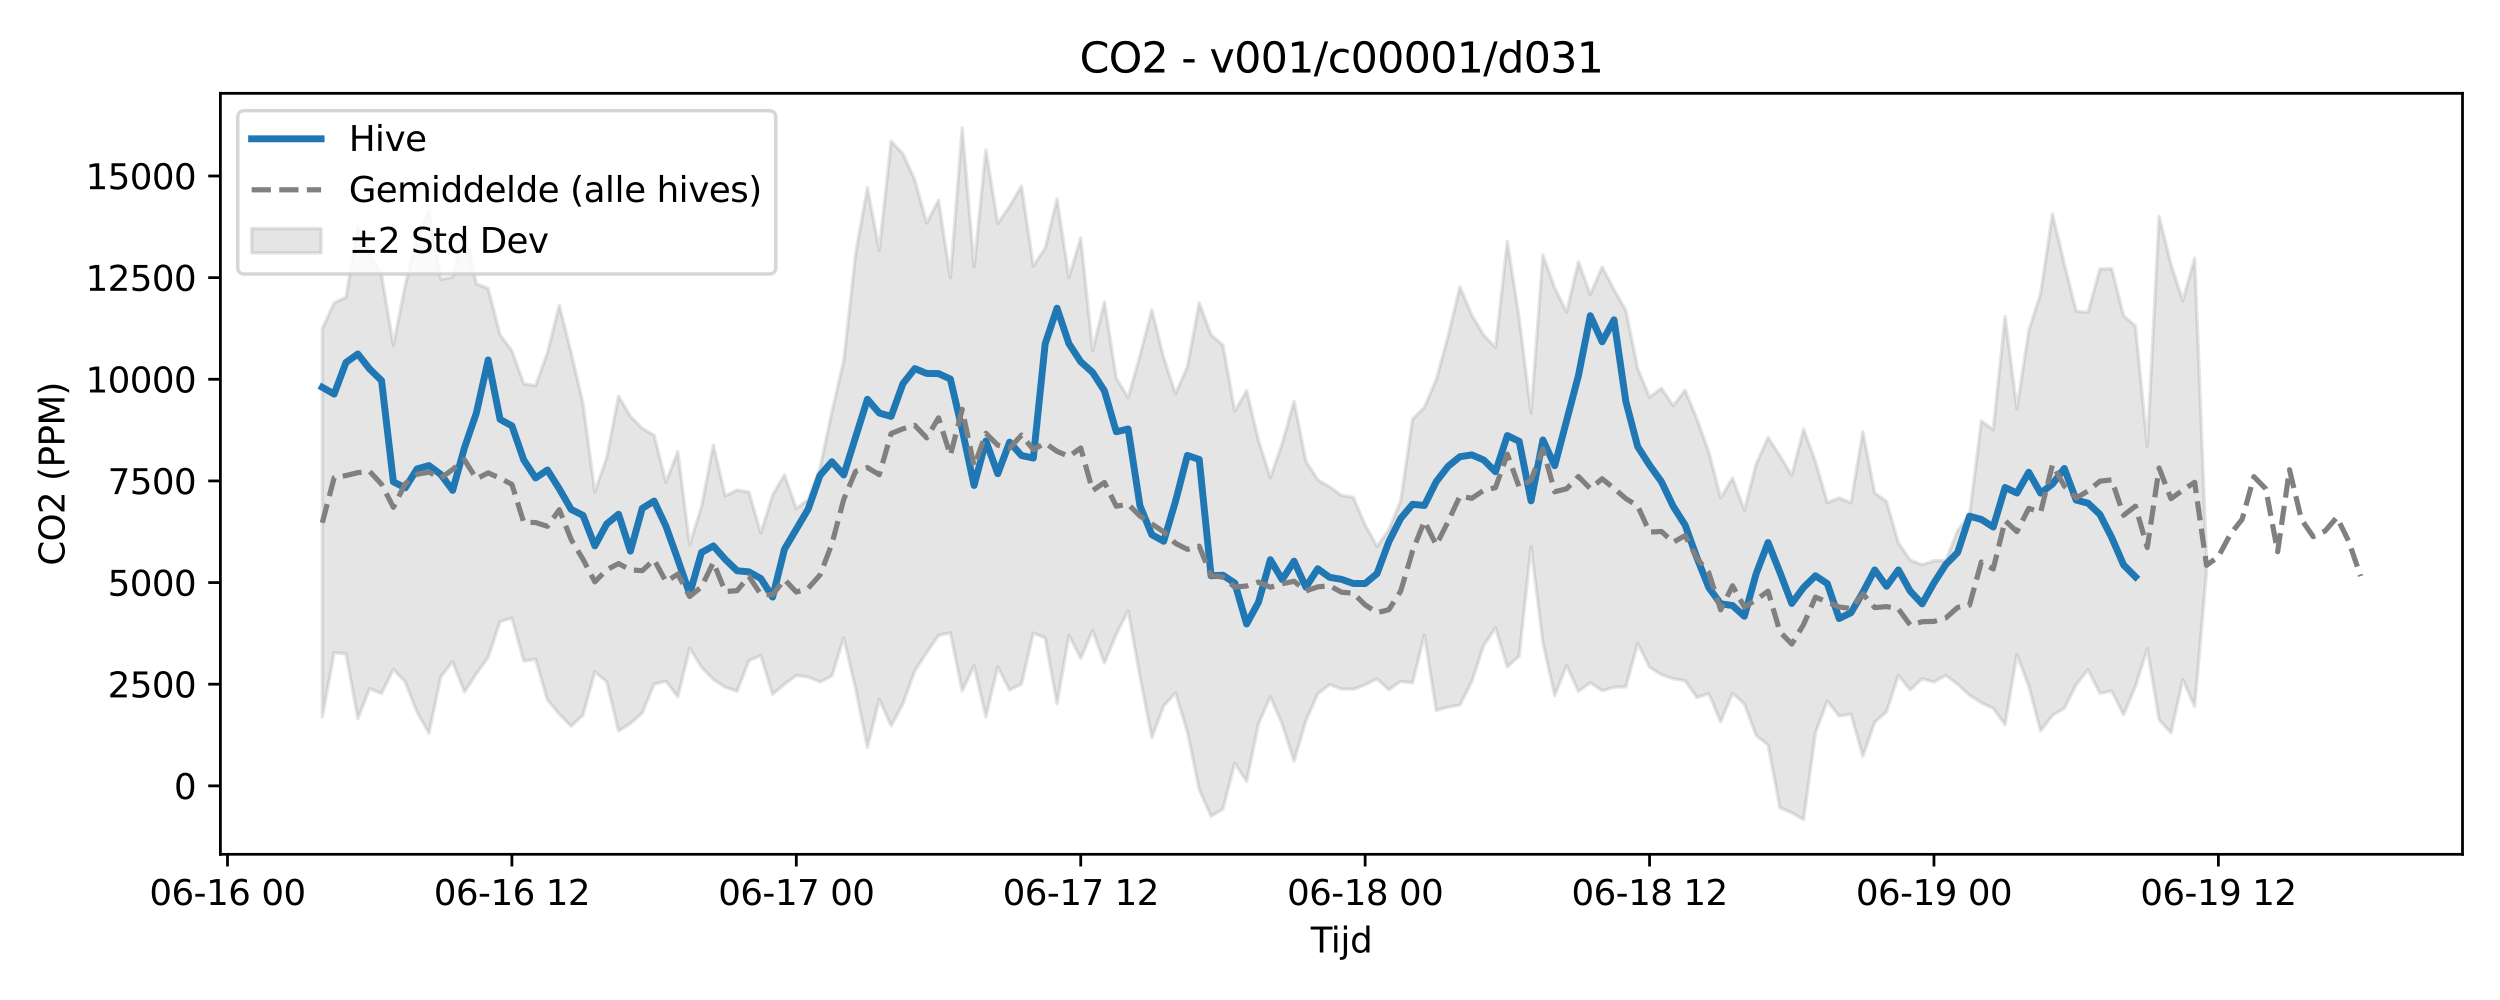 <?xml version="1.0" encoding="utf-8" standalone="no"?>
<!DOCTYPE svg PUBLIC "-//W3C//DTD SVG 1.1//EN"
  "http://www.w3.org/Graphics/SVG/1.1/DTD/svg11.dtd">
<svg xmlns:xlink="http://www.w3.org/1999/xlink" width="720pt" height="288pt" viewBox="0 0 720 288" xmlns="http://www.w3.org/2000/svg" version="1.1">
 <defs>
  <style type="text/css">*{stroke-linejoin: round; stroke-linecap: butt}</style>
 </defs>
 <g id="figure_1">
  <g id="patch_1">
   <path d="M 0 288 
L 720 288 
L 720 0 
L 0 0 
z
" style="fill: #ffffff"/>
  </g>
  <g id="axes_1">
   <g id="patch_2">
    <path d="M 63.47 246.04 
L 709.2 246.04 
L 709.2 26.88 
L 63.47 26.88 
z
" style="fill: #ffffff"/>
   </g>
   <g id="FillBetweenPolyCollection_1">
    <defs>
     <path id="mdfd637af19" d="M 92.821 -193.326 
L 92.821 -81.569 
L 96.234 -99.995 
L 99.647 -99.735 
L 103.06 -81.073 
L 106.473 -89.671 
L 109.886 -88.293 
L 113.299 -95.233 
L 116.712 -91.562 
L 120.125 -82.863 
L 123.538 -76.859 
L 126.951 -93.076 
L 130.364 -97.439 
L 133.777 -88.708 
L 137.19 -93.97 
L 140.603 -98.703 
L 144.016 -108.963 
L 147.429 -110.028 
L 150.842 -97.666 
L 154.254 -98.121 
L 157.667 -86.425 
L 161.08 -82.326 
L 164.493 -78.855 
L 167.906 -82.072 
L 171.319 -94.523 
L 174.732 -91.636 
L 178.145 -77.458 
L 181.558 -79.646 
L 184.971 -82.703 
L 188.384 -90.979 
L 191.797 -91.82 
L 195.21 -87.333 
L 198.623 -101.337 
L 202.036 -95.851 
L 205.449 -92.318 
L 208.862 -90.089 
L 212.275 -88.935 
L 215.688 -97.717 
L 219.1 -99.185 
L 222.513 -88.065 
L 225.926 -90.92 
L 229.339 -93.472 
L 232.752 -93.019 
L 236.165 -91.595 
L 239.578 -93.34 
L 242.991 -104.268 
L 246.404 -89.753 
L 249.817 -72.75 
L 253.23 -86.603 
L 256.643 -78.963 
L 260.056 -85.31 
L 263.469 -94.792 
L 266.882 -100.003 
L 270.295 -105.001 
L 273.708 -105.752 
L 277.121 -89.053 
L 280.534 -96.244 
L 283.947 -81.586 
L 287.359 -95.941 
L 290.772 -89.253 
L 294.185 -90.958 
L 297.598 -105.668 
L 301.011 -104.264 
L 304.424 -85.333 
L 307.837 -105.01 
L 311.25 -98.432 
L 314.663 -106.393 
L 318.076 -97.05 
L 321.489 -105.324 
L 324.902 -112.128 
L 328.315 -93.141 
L 331.728 -75.57 
L 335.141 -84.665 
L 338.554 -88.443 
L 341.967 -77.171 
L 345.38 -60.621 
L 348.793 -52.902 
L 352.206 -54.985 
L 355.618 -68.219 
L 359.031 -62.979 
L 362.444 -79.549 
L 365.857 -87.325 
L 369.27 -79.508 
L 372.683 -68.785 
L 376.096 -80.46 
L 379.509 -88.141 
L 382.922 -90.849 
L 386.335 -89.554 
L 389.748 -89.515 
L 393.161 -90.764 
L 396.574 -92.492 
L 399.987 -89.382 
L 403.4 -91.777 
L 406.813 -91.322 
L 410.226 -105.12 
L 413.639 -83.415 
L 417.052 -84.378 
L 420.464 -84.935 
L 423.877 -91.723 
L 427.29 -102.057 
L 430.703 -107.199 
L 434.116 -95.928 
L 437.529 -99.025 
L 440.942 -130.581 
L 444.355 -102.898 
L 447.768 -87.683 
L 451.181 -96.304 
L 454.594 -88.911 
L 458.007 -91.378 
L 461.42 -89.081 
L 464.833 -90.049 
L 468.246 -90.201 
L 471.659 -102.708 
L 475.072 -95.866 
L 478.485 -93.705 
L 481.898 -92.523 
L 485.311 -91.934 
L 488.723 -87.12 
L 492.136 -88.241 
L 495.549 -80.11 
L 498.962 -88.311 
L 502.375 -85.279 
L 505.788 -76.127 
L 509.201 -73.454 
L 512.614 -55.367 
L 516.027 -53.917 
L 519.44 -51.922 
L 522.853 -76.984 
L 526.266 -86.092 
L 529.679 -81.768 
L 533.092 -82.36 
L 536.505 -70.225 
L 539.918 -79.985 
L 543.331 -83.06 
L 546.744 -93.552 
L 550.157 -89.265 
L 553.57 -92.525 
L 556.982 -91.561 
L 560.395 -93.486 
L 563.808 -90.917 
L 567.221 -87.79 
L 570.634 -85.591 
L 574.047 -84.014 
L 577.46 -79.32 
L 580.873 -99.485 
L 584.286 -90.426 
L 587.699 -77.509 
L 591.112 -81.994 
L 594.525 -84.031 
L 597.938 -90.801 
L 601.351 -95.126 
L 604.764 -88.33 
L 608.177 -88.999 
L 611.59 -82.16 
L 615.003 -90.285 
L 618.416 -101.143 
L 621.828 -80.72 
L 625.241 -76.914 
L 628.654 -92.281 
L 632.067 -84.527 
L 635.48 -123.309 
L 635.48 -127.084 
L 635.48 -127.084 
L 632.067 -213.666 
L 628.654 -201.402 
L 625.241 -211.833 
L 621.828 -225.685 
L 618.416 -159.507 
L 615.003 -194.156 
L 611.59 -197.053 
L 608.177 -210.616 
L 604.764 -210.505 
L 601.351 -198.045 
L 597.938 -198.389 
L 594.525 -212.018 
L 591.112 -226.378 
L 587.699 -203.464 
L 584.286 -192.769 
L 580.873 -170.303 
L 577.46 -196.832 
L 574.047 -164.237 
L 570.634 -166.711 
L 567.221 -139.678 
L 563.808 -135.206 
L 560.395 -126.595 
L 556.982 -126.51 
L 553.57 -125.373 
L 550.157 -126.667 
L 546.744 -131.652 
L 543.331 -143.545 
L 539.918 -146.027 
L 536.505 -163.7 
L 533.092 -143.149 
L 529.679 -144.608 
L 526.266 -143.246 
L 522.853 -155.092 
L 519.44 -164.371 
L 516.027 -151.112 
L 512.614 -156.712 
L 509.201 -162.019 
L 505.788 -154.402 
L 502.375 -141.09 
L 498.962 -150.284 
L 495.549 -144.629 
L 492.136 -157.829 
L 488.723 -167.298 
L 485.311 -175.609 
L 481.898 -171.132 
L 478.485 -176.179 
L 475.072 -173.606 
L 471.659 -181.862 
L 468.246 -198.617 
L 464.833 -204.628 
L 461.42 -211.124 
L 458.007 -203.185 
L 454.594 -212.594 
L 451.181 -198.148 
L 447.768 -205.07 
L 444.355 -214.508 
L 440.942 -168.992 
L 437.529 -196.288 
L 434.116 -218.486 
L 430.703 -187.915 
L 427.29 -191.509 
L 423.877 -197.254 
L 420.464 -205.36 
L 417.052 -191.208 
L 413.639 -178.638 
L 410.226 -170.715 
L 406.813 -167.256 
L 403.4 -143.746 
L 399.987 -135.434 
L 396.574 -130.606 
L 393.161 -136.848 
L 389.748 -144.782 
L 386.335 -145.328 
L 382.922 -147.801 
L 379.509 -149.809 
L 376.096 -155.178 
L 372.683 -172.414 
L 369.27 -160.269 
L 365.857 -150.423 
L 362.444 -161.197 
L 359.031 -175.483 
L 355.618 -169.612 
L 352.206 -188.592 
L 348.793 -191.533 
L 345.38 -200.8 
L 341.967 -182.385 
L 338.554 -174.589 
L 335.141 -184.984 
L 331.728 -198.713 
L 328.315 -185.62 
L 324.902 -173.451 
L 321.489 -179.12 
L 318.076 -201.043 
L 314.663 -187.043 
L 311.25 -219.534 
L 307.837 -208.053 
L 304.424 -230.708 
L 301.011 -216.506 
L 297.598 -211.407 
L 294.185 -234.4 
L 290.772 -228.612 
L 287.359 -223.629 
L 283.947 -244.828 
L 280.534 -211.23 
L 277.121 -251.158 
L 273.708 -207.991 
L 270.295 -230.32 
L 266.882 -223.789 
L 263.469 -236.185 
L 260.056 -243.698 
L 256.643 -247.322 
L 253.23 -215.958 
L 249.817 -233.933 
L 246.404 -214.768 
L 242.991 -184.054 
L 239.578 -169.317 
L 236.165 -153.217 
L 232.752 -144.152 
L 229.339 -141.501 
L 225.926 -151.288 
L 222.513 -145.398 
L 219.1 -134.48 
L 215.688 -146.284 
L 212.275 -146.854 
L 208.862 -145.177 
L 205.449 -159.8 
L 202.036 -142.118 
L 198.623 -131.07 
L 195.21 -157.963 
L 191.797 -149.126 
L 188.384 -162.644 
L 184.971 -164.596 
L 181.558 -168.112 
L 178.145 -173.916 
L 174.732 -156.221 
L 171.319 -146.34 
L 167.906 -171.748 
L 164.493 -186.431 
L 161.08 -200.073 
L 157.667 -186.427 
L 154.254 -176.891 
L 150.842 -177.458 
L 147.429 -186.963 
L 144.016 -191.577 
L 140.603 -204.917 
L 137.19 -206.251 
L 133.777 -222.419 
L 130.364 -208.156 
L 126.951 -207.558 
L 123.538 -227.173 
L 120.125 -219.988 
L 116.712 -205.858 
L 113.299 -188.555 
L 109.886 -208.768 
L 106.473 -214.783 
L 103.06 -222.669 
L 99.647 -202.369 
L 96.234 -200.792 
L 92.821 -193.326 
z
" style="stroke: #808080; stroke-opacity: 0.2"/>
    </defs>
    <g clip-path="url(#pf141e47355)">
     <use xlink:href="#mdfd637af19" x="0" y="288" style="fill: #808080; fill-opacity: 0.2; stroke: #808080; stroke-opacity: 0.2"/>
    </g>
   </g>
   <g id="matplotlib.axis_1">
    <g id="xtick_1">
     <g id="line2d_1">
      <defs>
       <path id="m5a348cc132" d="M 0 0 
L 0 3.5 
" style="stroke: #000000; stroke-width: 0.8"/>
      </defs>
      <g>
       <use xlink:href="#m5a348cc132" x="65.518" y="246.04" style="stroke: #000000; stroke-width: 0.8"/>
      </g>
     </g>
     <g id="text_1">
      <!-- 06-16 00 -->
      <g transform="translate(43.037 260.638) scale(0.1 -0.1)">
       <defs>
        <path id="DejaVuSans-30" d="M 2034 4250 
Q 1547 4250 1301 3770 
Q 1056 3291 1056 2328 
Q 1056 1369 1301 889 
Q 1547 409 2034 409 
Q 2525 409 2770 889 
Q 3016 1369 3016 2328 
Q 3016 3291 2770 3770 
Q 2525 4250 2034 4250 
z
M 2034 4750 
Q 2819 4750 3233 4129 
Q 3647 3509 3647 2328 
Q 3647 1150 3233 529 
Q 2819 -91 2034 -91 
Q 1250 -91 836 529 
Q 422 1150 422 2328 
Q 422 3509 836 4129 
Q 1250 4750 2034 4750 
z
" transform="scale(0.016)"/>
        <path id="DejaVuSans-36" d="M 2113 2584 
Q 1688 2584 1439 2293 
Q 1191 2003 1191 1497 
Q 1191 994 1439 701 
Q 1688 409 2113 409 
Q 2538 409 2786 701 
Q 3034 994 3034 1497 
Q 3034 2003 2786 2293 
Q 2538 2584 2113 2584 
z
M 3366 4563 
L 3366 3988 
Q 3128 4100 2886 4159 
Q 2644 4219 2406 4219 
Q 1781 4219 1451 3797 
Q 1122 3375 1075 2522 
Q 1259 2794 1537 2939 
Q 1816 3084 2150 3084 
Q 2853 3084 3261 2657 
Q 3669 2231 3669 1497 
Q 3669 778 3244 343 
Q 2819 -91 2113 -91 
Q 1303 -91 875 529 
Q 447 1150 447 2328 
Q 447 3434 972 4092 
Q 1497 4750 2381 4750 
Q 2619 4750 2861 4703 
Q 3103 4656 3366 4563 
z
" transform="scale(0.016)"/>
        <path id="DejaVuSans-2d" d="M 313 2009 
L 1997 2009 
L 1997 1497 
L 313 1497 
L 313 2009 
z
" transform="scale(0.016)"/>
        <path id="DejaVuSans-31" d="M 794 531 
L 1825 531 
L 1825 4091 
L 703 3866 
L 703 4441 
L 1819 4666 
L 2450 4666 
L 2450 531 
L 3481 531 
L 3481 0 
L 794 0 
L 794 531 
z
" transform="scale(0.016)"/>
        <path id="DejaVuSans-20" transform="scale(0.016)"/>
       </defs>
       <use xlink:href="#DejaVuSans-30"/>
       <use xlink:href="#DejaVuSans-36" transform="translate(63.623 0)"/>
       <use xlink:href="#DejaVuSans-2d" transform="translate(127.246 0)"/>
       <use xlink:href="#DejaVuSans-31" transform="translate(163.33 0)"/>
       <use xlink:href="#DejaVuSans-36" transform="translate(226.953 0)"/>
       <use xlink:href="#DejaVuSans-20" transform="translate(290.576 0)"/>
       <use xlink:href="#DejaVuSans-30" transform="translate(322.363 0)"/>
       <use xlink:href="#DejaVuSans-30" transform="translate(385.986 0)"/>
      </g>
     </g>
    </g>
    <g id="xtick_2">
     <g id="line2d_2">
      <g>
       <use xlink:href="#m5a348cc132" x="147.429" y="246.04" style="stroke: #000000; stroke-width: 0.8"/>
      </g>
     </g>
     <g id="text_2">
      <!-- 06-16 12 -->
      <g transform="translate(124.948 260.638) scale(0.1 -0.1)">
       <defs>
        <path id="DejaVuSans-32" d="M 1228 531 
L 3431 531 
L 3431 0 
L 469 0 
L 469 531 
Q 828 903 1448 1529 
Q 2069 2156 2228 2338 
Q 2531 2678 2651 2914 
Q 2772 3150 2772 3378 
Q 2772 3750 2511 3984 
Q 2250 4219 1831 4219 
Q 1534 4219 1204 4116 
Q 875 4013 500 3803 
L 500 4441 
Q 881 4594 1212 4672 
Q 1544 4750 1819 4750 
Q 2544 4750 2975 4387 
Q 3406 4025 3406 3419 
Q 3406 3131 3298 2873 
Q 3191 2616 2906 2266 
Q 2828 2175 2409 1742 
Q 1991 1309 1228 531 
z
" transform="scale(0.016)"/>
       </defs>
       <use xlink:href="#DejaVuSans-30"/>
       <use xlink:href="#DejaVuSans-36" transform="translate(63.623 0)"/>
       <use xlink:href="#DejaVuSans-2d" transform="translate(127.246 0)"/>
       <use xlink:href="#DejaVuSans-31" transform="translate(163.33 0)"/>
       <use xlink:href="#DejaVuSans-36" transform="translate(226.953 0)"/>
       <use xlink:href="#DejaVuSans-20" transform="translate(290.576 0)"/>
       <use xlink:href="#DejaVuSans-31" transform="translate(322.363 0)"/>
       <use xlink:href="#DejaVuSans-32" transform="translate(385.986 0)"/>
      </g>
     </g>
    </g>
    <g id="xtick_3">
     <g id="line2d_3">
      <g>
       <use xlink:href="#m5a348cc132" x="229.339" y="246.04" style="stroke: #000000; stroke-width: 0.8"/>
      </g>
     </g>
     <g id="text_3">
      <!-- 06-17 00 -->
      <g transform="translate(206.859 260.638) scale(0.1 -0.1)">
       <defs>
        <path id="DejaVuSans-37" d="M 525 4666 
L 3525 4666 
L 3525 4397 
L 1831 0 
L 1172 0 
L 2766 4134 
L 525 4134 
L 525 4666 
z
" transform="scale(0.016)"/>
       </defs>
       <use xlink:href="#DejaVuSans-30"/>
       <use xlink:href="#DejaVuSans-36" transform="translate(63.623 0)"/>
       <use xlink:href="#DejaVuSans-2d" transform="translate(127.246 0)"/>
       <use xlink:href="#DejaVuSans-31" transform="translate(163.33 0)"/>
       <use xlink:href="#DejaVuSans-37" transform="translate(226.953 0)"/>
       <use xlink:href="#DejaVuSans-20" transform="translate(290.576 0)"/>
       <use xlink:href="#DejaVuSans-30" transform="translate(322.363 0)"/>
       <use xlink:href="#DejaVuSans-30" transform="translate(385.986 0)"/>
      </g>
     </g>
    </g>
    <g id="xtick_4">
     <g id="line2d_4">
      <g>
       <use xlink:href="#m5a348cc132" x="311.25" y="246.04" style="stroke: #000000; stroke-width: 0.8"/>
      </g>
     </g>
     <g id="text_4">
      <!-- 06-17 12 -->
      <g transform="translate(288.77 260.638) scale(0.1 -0.1)">
       <use xlink:href="#DejaVuSans-30"/>
       <use xlink:href="#DejaVuSans-36" transform="translate(63.623 0)"/>
       <use xlink:href="#DejaVuSans-2d" transform="translate(127.246 0)"/>
       <use xlink:href="#DejaVuSans-31" transform="translate(163.33 0)"/>
       <use xlink:href="#DejaVuSans-37" transform="translate(226.953 0)"/>
       <use xlink:href="#DejaVuSans-20" transform="translate(290.576 0)"/>
       <use xlink:href="#DejaVuSans-31" transform="translate(322.363 0)"/>
       <use xlink:href="#DejaVuSans-32" transform="translate(385.986 0)"/>
      </g>
     </g>
    </g>
    <g id="xtick_5">
     <g id="line2d_5">
      <g>
       <use xlink:href="#m5a348cc132" x="393.161" y="246.04" style="stroke: #000000; stroke-width: 0.8"/>
      </g>
     </g>
     <g id="text_5">
      <!-- 06-18 00 -->
      <g transform="translate(370.68 260.638) scale(0.1 -0.1)">
       <defs>
        <path id="DejaVuSans-38" d="M 2034 2216 
Q 1584 2216 1326 1975 
Q 1069 1734 1069 1313 
Q 1069 891 1326 650 
Q 1584 409 2034 409 
Q 2484 409 2743 651 
Q 3003 894 3003 1313 
Q 3003 1734 2745 1975 
Q 2488 2216 2034 2216 
z
M 1403 2484 
Q 997 2584 770 2862 
Q 544 3141 544 3541 
Q 544 4100 942 4425 
Q 1341 4750 2034 4750 
Q 2731 4750 3128 4425 
Q 3525 4100 3525 3541 
Q 3525 3141 3298 2862 
Q 3072 2584 2669 2484 
Q 3125 2378 3379 2068 
Q 3634 1759 3634 1313 
Q 3634 634 3220 271 
Q 2806 -91 2034 -91 
Q 1263 -91 848 271 
Q 434 634 434 1313 
Q 434 1759 690 2068 
Q 947 2378 1403 2484 
z
M 1172 3481 
Q 1172 3119 1398 2916 
Q 1625 2713 2034 2713 
Q 2441 2713 2670 2916 
Q 2900 3119 2900 3481 
Q 2900 3844 2670 4047 
Q 2441 4250 2034 4250 
Q 1625 4250 1398 4047 
Q 1172 3844 1172 3481 
z
" transform="scale(0.016)"/>
       </defs>
       <use xlink:href="#DejaVuSans-30"/>
       <use xlink:href="#DejaVuSans-36" transform="translate(63.623 0)"/>
       <use xlink:href="#DejaVuSans-2d" transform="translate(127.246 0)"/>
       <use xlink:href="#DejaVuSans-31" transform="translate(163.33 0)"/>
       <use xlink:href="#DejaVuSans-38" transform="translate(226.953 0)"/>
       <use xlink:href="#DejaVuSans-20" transform="translate(290.576 0)"/>
       <use xlink:href="#DejaVuSans-30" transform="translate(322.363 0)"/>
       <use xlink:href="#DejaVuSans-30" transform="translate(385.986 0)"/>
      </g>
     </g>
    </g>
    <g id="xtick_6">
     <g id="line2d_6">
      <g>
       <use xlink:href="#m5a348cc132" x="475.072" y="246.04" style="stroke: #000000; stroke-width: 0.8"/>
      </g>
     </g>
     <g id="text_6">
      <!-- 06-18 12 -->
      <g transform="translate(452.591 260.638) scale(0.1 -0.1)">
       <use xlink:href="#DejaVuSans-30"/>
       <use xlink:href="#DejaVuSans-36" transform="translate(63.623 0)"/>
       <use xlink:href="#DejaVuSans-2d" transform="translate(127.246 0)"/>
       <use xlink:href="#DejaVuSans-31" transform="translate(163.33 0)"/>
       <use xlink:href="#DejaVuSans-38" transform="translate(226.953 0)"/>
       <use xlink:href="#DejaVuSans-20" transform="translate(290.576 0)"/>
       <use xlink:href="#DejaVuSans-31" transform="translate(322.363 0)"/>
       <use xlink:href="#DejaVuSans-32" transform="translate(385.986 0)"/>
      </g>
     </g>
    </g>
    <g id="xtick_7">
     <g id="line2d_7">
      <g>
       <use xlink:href="#m5a348cc132" x="556.982" y="246.04" style="stroke: #000000; stroke-width: 0.8"/>
      </g>
     </g>
     <g id="text_7">
      <!-- 06-19 00 -->
      <g transform="translate(534.502 260.638) scale(0.1 -0.1)">
       <defs>
        <path id="DejaVuSans-39" d="M 703 97 
L 703 672 
Q 941 559 1184 500 
Q 1428 441 1663 441 
Q 2288 441 2617 861 
Q 2947 1281 2994 2138 
Q 2813 1869 2534 1725 
Q 2256 1581 1919 1581 
Q 1219 1581 811 2004 
Q 403 2428 403 3163 
Q 403 3881 828 4315 
Q 1253 4750 1959 4750 
Q 2769 4750 3195 4129 
Q 3622 3509 3622 2328 
Q 3622 1225 3098 567 
Q 2575 -91 1691 -91 
Q 1453 -91 1209 -44 
Q 966 3 703 97 
z
M 1959 2075 
Q 2384 2075 2632 2365 
Q 2881 2656 2881 3163 
Q 2881 3666 2632 3958 
Q 2384 4250 1959 4250 
Q 1534 4250 1286 3958 
Q 1038 3666 1038 3163 
Q 1038 2656 1286 2365 
Q 1534 2075 1959 2075 
z
" transform="scale(0.016)"/>
       </defs>
       <use xlink:href="#DejaVuSans-30"/>
       <use xlink:href="#DejaVuSans-36" transform="translate(63.623 0)"/>
       <use xlink:href="#DejaVuSans-2d" transform="translate(127.246 0)"/>
       <use xlink:href="#DejaVuSans-31" transform="translate(163.33 0)"/>
       <use xlink:href="#DejaVuSans-39" transform="translate(226.953 0)"/>
       <use xlink:href="#DejaVuSans-20" transform="translate(290.576 0)"/>
       <use xlink:href="#DejaVuSans-30" transform="translate(322.363 0)"/>
       <use xlink:href="#DejaVuSans-30" transform="translate(385.986 0)"/>
      </g>
     </g>
    </g>
    <g id="xtick_8">
     <g id="line2d_8">
      <g>
       <use xlink:href="#m5a348cc132" x="638.893" y="246.04" style="stroke: #000000; stroke-width: 0.8"/>
      </g>
     </g>
     <g id="text_8">
      <!-- 06-19 12 -->
      <g transform="translate(616.413 260.638) scale(0.1 -0.1)">
       <use xlink:href="#DejaVuSans-30"/>
       <use xlink:href="#DejaVuSans-36" transform="translate(63.623 0)"/>
       <use xlink:href="#DejaVuSans-2d" transform="translate(127.246 0)"/>
       <use xlink:href="#DejaVuSans-31" transform="translate(163.33 0)"/>
       <use xlink:href="#DejaVuSans-39" transform="translate(226.953 0)"/>
       <use xlink:href="#DejaVuSans-20" transform="translate(290.576 0)"/>
       <use xlink:href="#DejaVuSans-31" transform="translate(322.363 0)"/>
       <use xlink:href="#DejaVuSans-32" transform="translate(385.986 0)"/>
      </g>
     </g>
    </g>
    <g id="text_9">
     <!-- Tijd -->
     <g transform="translate(377.485 274.317) scale(0.1 -0.1)">
      <defs>
       <path id="DejaVuSans-54" d="M -19 4666 
L 3928 4666 
L 3928 4134 
L 2272 4134 
L 2272 0 
L 1638 0 
L 1638 4134 
L -19 4134 
L -19 4666 
z
" transform="scale(0.016)"/>
       <path id="DejaVuSans-69" d="M 603 3500 
L 1178 3500 
L 1178 0 
L 603 0 
L 603 3500 
z
M 603 4863 
L 1178 4863 
L 1178 4134 
L 603 4134 
L 603 4863 
z
" transform="scale(0.016)"/>
       <path id="DejaVuSans-6a" d="M 603 3500 
L 1178 3500 
L 1178 -63 
Q 1178 -731 923 -1031 
Q 669 -1331 103 -1331 
L -116 -1331 
L -116 -844 
L 38 -844 
Q 366 -844 484 -692 
Q 603 -541 603 -63 
L 603 3500 
z
M 603 4863 
L 1178 4863 
L 1178 4134 
L 603 4134 
L 603 4863 
z
" transform="scale(0.016)"/>
       <path id="DejaVuSans-64" d="M 2906 2969 
L 2906 4863 
L 3481 4863 
L 3481 0 
L 2906 0 
L 2906 525 
Q 2725 213 2448 61 
Q 2172 -91 1784 -91 
Q 1150 -91 751 415 
Q 353 922 353 1747 
Q 353 2572 751 3078 
Q 1150 3584 1784 3584 
Q 2172 3584 2448 3432 
Q 2725 3281 2906 2969 
z
M 947 1747 
Q 947 1113 1208 752 
Q 1469 391 1925 391 
Q 2381 391 2643 752 
Q 2906 1113 2906 1747 
Q 2906 2381 2643 2742 
Q 2381 3103 1925 3103 
Q 1469 3103 1208 2742 
Q 947 2381 947 1747 
z
" transform="scale(0.016)"/>
      </defs>
      <use xlink:href="#DejaVuSans-54"/>
      <use xlink:href="#DejaVuSans-69" transform="translate(57.959 0)"/>
      <use xlink:href="#DejaVuSans-6a" transform="translate(85.742 0)"/>
      <use xlink:href="#DejaVuSans-64" transform="translate(113.525 0)"/>
     </g>
    </g>
   </g>
   <g id="matplotlib.axis_2">
    <g id="ytick_1">
     <g id="line2d_9">
      <defs>
       <path id="mbfdae2e7c6" d="M 0 0 
L -3.5 0 
" style="stroke: #000000; stroke-width: 0.8"/>
      </defs>
      <g>
       <use xlink:href="#mbfdae2e7c6" x="63.47" y="226.328" style="stroke: #000000; stroke-width: 0.8"/>
      </g>
     </g>
     <g id="text_10">
      <!-- 0 -->
      <g transform="translate(50.108 230.127) scale(0.1 -0.1)">
       <use xlink:href="#DejaVuSans-30"/>
      </g>
     </g>
    </g>
    <g id="ytick_2">
     <g id="line2d_10">
      <g>
       <use xlink:href="#mbfdae2e7c6" x="63.47" y="197.054" style="stroke: #000000; stroke-width: 0.8"/>
      </g>
     </g>
     <g id="text_11">
      <!-- 2500 -->
      <g transform="translate(31.02 200.853) scale(0.1 -0.1)">
       <defs>
        <path id="DejaVuSans-35" d="M 691 4666 
L 3169 4666 
L 3169 4134 
L 1269 4134 
L 1269 2991 
Q 1406 3038 1543 3061 
Q 1681 3084 1819 3084 
Q 2600 3084 3056 2656 
Q 3513 2228 3513 1497 
Q 3513 744 3044 326 
Q 2575 -91 1722 -91 
Q 1428 -91 1123 -41 
Q 819 9 494 109 
L 494 744 
Q 775 591 1075 516 
Q 1375 441 1709 441 
Q 2250 441 2565 725 
Q 2881 1009 2881 1497 
Q 2881 1984 2565 2268 
Q 2250 2553 1709 2553 
Q 1456 2553 1204 2497 
Q 953 2441 691 2322 
L 691 4666 
z
" transform="scale(0.016)"/>
       </defs>
       <use xlink:href="#DejaVuSans-32"/>
       <use xlink:href="#DejaVuSans-35" transform="translate(63.623 0)"/>
       <use xlink:href="#DejaVuSans-30" transform="translate(127.246 0)"/>
       <use xlink:href="#DejaVuSans-30" transform="translate(190.869 0)"/>
      </g>
     </g>
    </g>
    <g id="ytick_3">
     <g id="line2d_11">
      <g>
       <use xlink:href="#mbfdae2e7c6" x="63.47" y="167.78" style="stroke: #000000; stroke-width: 0.8"/>
      </g>
     </g>
     <g id="text_12">
      <!-- 5000 -->
      <g transform="translate(31.02 171.579) scale(0.1 -0.1)">
       <use xlink:href="#DejaVuSans-35"/>
       <use xlink:href="#DejaVuSans-30" transform="translate(63.623 0)"/>
       <use xlink:href="#DejaVuSans-30" transform="translate(127.246 0)"/>
       <use xlink:href="#DejaVuSans-30" transform="translate(190.869 0)"/>
      </g>
     </g>
    </g>
    <g id="ytick_4">
     <g id="line2d_12">
      <g>
       <use xlink:href="#mbfdae2e7c6" x="63.47" y="138.506" style="stroke: #000000; stroke-width: 0.8"/>
      </g>
     </g>
     <g id="text_13">
      <!-- 7500 -->
      <g transform="translate(31.02 142.306) scale(0.1 -0.1)">
       <use xlink:href="#DejaVuSans-37"/>
       <use xlink:href="#DejaVuSans-35" transform="translate(63.623 0)"/>
       <use xlink:href="#DejaVuSans-30" transform="translate(127.246 0)"/>
       <use xlink:href="#DejaVuSans-30" transform="translate(190.869 0)"/>
      </g>
     </g>
    </g>
    <g id="ytick_5">
     <g id="line2d_13">
      <g>
       <use xlink:href="#mbfdae2e7c6" x="63.47" y="109.233" style="stroke: #000000; stroke-width: 0.8"/>
      </g>
     </g>
     <g id="text_14">
      <!-- 10000 -->
      <g transform="translate(24.657 113.032) scale(0.1 -0.1)">
       <use xlink:href="#DejaVuSans-31"/>
       <use xlink:href="#DejaVuSans-30" transform="translate(63.623 0)"/>
       <use xlink:href="#DejaVuSans-30" transform="translate(127.246 0)"/>
       <use xlink:href="#DejaVuSans-30" transform="translate(190.869 0)"/>
       <use xlink:href="#DejaVuSans-30" transform="translate(254.492 0)"/>
      </g>
     </g>
    </g>
    <g id="ytick_6">
     <g id="line2d_14">
      <g>
       <use xlink:href="#mbfdae2e7c6" x="63.47" y="79.959" style="stroke: #000000; stroke-width: 0.8"/>
      </g>
     </g>
     <g id="text_15">
      <!-- 12500 -->
      <g transform="translate(24.657 83.758) scale(0.1 -0.1)">
       <use xlink:href="#DejaVuSans-31"/>
       <use xlink:href="#DejaVuSans-32" transform="translate(63.623 0)"/>
       <use xlink:href="#DejaVuSans-35" transform="translate(127.246 0)"/>
       <use xlink:href="#DejaVuSans-30" transform="translate(190.869 0)"/>
       <use xlink:href="#DejaVuSans-30" transform="translate(254.492 0)"/>
      </g>
     </g>
    </g>
    <g id="ytick_7">
     <g id="line2d_15">
      <g>
       <use xlink:href="#mbfdae2e7c6" x="63.47" y="50.685" style="stroke: #000000; stroke-width: 0.8"/>
      </g>
     </g>
     <g id="text_16">
      <!-- 15000 -->
      <g transform="translate(24.657 54.484) scale(0.1 -0.1)">
       <use xlink:href="#DejaVuSans-31"/>
       <use xlink:href="#DejaVuSans-35" transform="translate(63.623 0)"/>
       <use xlink:href="#DejaVuSans-30" transform="translate(127.246 0)"/>
       <use xlink:href="#DejaVuSans-30" transform="translate(190.869 0)"/>
       <use xlink:href="#DejaVuSans-30" transform="translate(254.492 0)"/>
      </g>
     </g>
    </g>
    <g id="text_17">
     <!-- CO2 (PPM) -->
     <g transform="translate(18.578 162.903) rotate(-90) scale(0.1 -0.1)">
      <defs>
       <path id="DejaVuSans-43" d="M 4122 4306 
L 4122 3641 
Q 3803 3938 3442 4084 
Q 3081 4231 2675 4231 
Q 1875 4231 1450 3742 
Q 1025 3253 1025 2328 
Q 1025 1406 1450 917 
Q 1875 428 2675 428 
Q 3081 428 3442 575 
Q 3803 722 4122 1019 
L 4122 359 
Q 3791 134 3420 21 
Q 3050 -91 2638 -91 
Q 1578 -91 968 557 
Q 359 1206 359 2328 
Q 359 3453 968 4101 
Q 1578 4750 2638 4750 
Q 3056 4750 3426 4639 
Q 3797 4528 4122 4306 
z
" transform="scale(0.016)"/>
       <path id="DejaVuSans-4f" d="M 2522 4238 
Q 1834 4238 1429 3725 
Q 1025 3213 1025 2328 
Q 1025 1447 1429 934 
Q 1834 422 2522 422 
Q 3209 422 3611 934 
Q 4013 1447 4013 2328 
Q 4013 3213 3611 3725 
Q 3209 4238 2522 4238 
z
M 2522 4750 
Q 3503 4750 4090 4092 
Q 4678 3434 4678 2328 
Q 4678 1225 4090 567 
Q 3503 -91 2522 -91 
Q 1538 -91 948 565 
Q 359 1222 359 2328 
Q 359 3434 948 4092 
Q 1538 4750 2522 4750 
z
" transform="scale(0.016)"/>
       <path id="DejaVuSans-28" d="M 1984 4856 
Q 1566 4138 1362 3434 
Q 1159 2731 1159 2009 
Q 1159 1288 1364 580 
Q 1569 -128 1984 -844 
L 1484 -844 
Q 1016 -109 783 600 
Q 550 1309 550 2009 
Q 550 2706 781 3412 
Q 1013 4119 1484 4856 
L 1984 4856 
z
" transform="scale(0.016)"/>
       <path id="DejaVuSans-50" d="M 1259 4147 
L 1259 2394 
L 2053 2394 
Q 2494 2394 2734 2622 
Q 2975 2850 2975 3272 
Q 2975 3691 2734 3919 
Q 2494 4147 2053 4147 
L 1259 4147 
z
M 628 4666 
L 2053 4666 
Q 2838 4666 3239 4311 
Q 3641 3956 3641 3272 
Q 3641 2581 3239 2228 
Q 2838 1875 2053 1875 
L 1259 1875 
L 1259 0 
L 628 0 
L 628 4666 
z
" transform="scale(0.016)"/>
       <path id="DejaVuSans-4d" d="M 628 4666 
L 1569 4666 
L 2759 1491 
L 3956 4666 
L 4897 4666 
L 4897 0 
L 4281 0 
L 4281 4097 
L 3078 897 
L 2444 897 
L 1241 4097 
L 1241 0 
L 628 0 
L 628 4666 
z
" transform="scale(0.016)"/>
       <path id="DejaVuSans-29" d="M 513 4856 
L 1013 4856 
Q 1481 4119 1714 3412 
Q 1947 2706 1947 2009 
Q 1947 1309 1714 600 
Q 1481 -109 1013 -844 
L 513 -844 
Q 928 -128 1133 580 
Q 1338 1288 1338 2009 
Q 1338 2731 1133 3434 
Q 928 4138 513 4856 
z
" transform="scale(0.016)"/>
      </defs>
      <use xlink:href="#DejaVuSans-43"/>
      <use xlink:href="#DejaVuSans-4f" transform="translate(69.824 0)"/>
      <use xlink:href="#DejaVuSans-32" transform="translate(148.535 0)"/>
      <use xlink:href="#DejaVuSans-20" transform="translate(212.158 0)"/>
      <use xlink:href="#DejaVuSans-28" transform="translate(243.945 0)"/>
      <use xlink:href="#DejaVuSans-50" transform="translate(282.959 0)"/>
      <use xlink:href="#DejaVuSans-50" transform="translate(343.262 0)"/>
      <use xlink:href="#DejaVuSans-4d" transform="translate(403.564 0)"/>
      <use xlink:href="#DejaVuSans-29" transform="translate(489.844 0)"/>
     </g>
    </g>
   </g>
   <g id="line2d_16">
    <path d="M 92.821 111.551 
L 96.234 113.491 
L 99.647 104.385 
L 103.06 101.953 
L 106.473 106.286 
L 109.886 109.611 
L 113.299 138.776 
L 116.712 140.493 
L 120.125 135.052 
L 123.538 134.08 
L 126.951 136.645 
L 130.364 141.223 
L 133.777 128.924 
L 137.19 118.955 
L 140.603 103.677 
L 144.016 120.767 
L 147.429 122.648 
L 150.842 132.468 
L 154.254 137.652 
L 157.667 135.357 
L 161.08 140.798 
L 164.493 146.707 
L 167.906 148.432 
L 171.319 157.207 
L 174.732 150.895 
L 178.145 148.097 
L 181.558 158.721 
L 184.971 146.403 
L 188.384 144.31 
L 191.797 151.566 
L 195.21 161.125 
L 198.623 171.053 
L 202.036 159.096 
L 205.449 157.23 
L 208.862 161.082 
L 212.275 164.377 
L 215.688 164.689 
L 219.1 166.605 
L 222.513 171.949 
L 225.926 158.167 
L 232.752 146.621 
L 236.165 136.914 
L 239.578 132.983 
L 242.991 136.793 
L 249.817 115.002 
L 253.23 118.959 
L 256.643 119.927 
L 260.056 110.45 
L 263.469 106.157 
L 266.882 107.55 
L 270.295 107.601 
L 273.708 109.166 
L 277.121 123.78 
L 280.534 139.81 
L 283.947 127.004 
L 287.359 136.422 
L 290.772 127.347 
L 294.185 131.188 
L 297.598 131.922 
L 301.011 99.01 
L 304.424 88.761 
L 307.837 98.948 
L 311.25 104.19 
L 314.663 107.246 
L 318.076 112.566 
L 321.489 124.346 
L 324.902 123.55 
L 328.315 145.692 
L 331.728 153.994 
L 335.141 155.887 
L 338.554 144.349 
L 341.967 131.165 
L 345.38 132.332 
L 348.793 165.805 
L 352.206 165.676 
L 355.618 167.917 
L 359.031 179.704 
L 362.444 173.432 
L 365.857 161.199 
L 369.27 166.929 
L 372.683 161.617 
L 376.096 169.096 
L 379.509 163.799 
L 382.922 166.266 
L 386.335 166.84 
L 389.748 168.046 
L 393.161 168.053 
L 396.574 165.22 
L 399.987 156.032 
L 403.4 149.303 
L 406.813 145.236 
L 410.226 145.571 
L 413.639 138.717 
L 417.052 134.295 
L 420.464 131.528 
L 423.877 131.008 
L 427.29 132.46 
L 430.703 135.856 
L 434.116 125.439 
L 437.529 127.105 
L 440.942 144.24 
L 444.355 126.707 
L 447.768 134.111 
L 454.594 108.155 
L 458.007 90.927 
L 461.42 98.444 
L 464.833 92.117 
L 468.246 115.649 
L 471.659 128.631 
L 475.072 133.967 
L 478.485 138.717 
L 481.898 145.848 
L 485.311 151.207 
L 488.723 160.653 
L 492.136 169.217 
L 495.549 173.893 
L 498.962 174.388 
L 502.375 177.487 
L 505.788 165.185 
L 509.201 156.258 
L 512.614 164.833 
L 516.027 173.787 
L 519.44 169.178 
L 522.853 165.825 
L 526.266 168.081 
L 529.679 178.135 
L 533.092 176.453 
L 536.505 170.606 
L 539.918 164.142 
L 543.331 168.846 
L 546.744 164.131 
L 550.157 170.274 
L 553.57 173.908 
L 556.982 167.862 
L 560.395 162.566 
L 563.808 159.111 
L 567.221 148.662 
L 570.634 149.595 
L 574.047 151.789 
L 577.46 140.396 
L 580.873 141.988 
L 584.286 136.016 
L 587.699 142.011 
L 591.112 139.389 
L 594.525 134.923 
L 597.938 144.022 
L 601.351 144.908 
L 604.764 148.149 
L 608.177 154.818 
L 611.59 162.694 
L 615.003 166.129 
L 615.003 166.129 
" clip-path="url(#pf141e47355)" style="fill: none; stroke: #1f77b4; stroke-width: 2; stroke-linecap: square"/>
   </g>
   <g id="line2d_17">
    <path d="M 92.821 150.553 
L 96.234 137.606 
L 99.647 136.948 
L 103.06 136.129 
L 106.473 135.773 
L 109.886 139.469 
L 113.299 146.106 
L 116.712 139.29 
L 120.125 136.575 
L 123.538 135.984 
L 126.951 137.683 
L 130.364 135.202 
L 133.777 132.436 
L 137.19 137.889 
L 140.603 136.19 
L 144.016 137.73 
L 147.429 139.504 
L 150.842 150.438 
L 154.254 150.494 
L 157.667 151.574 
L 161.08 146.8 
L 164.493 155.357 
L 167.906 161.09 
L 171.319 167.569 
L 174.732 164.071 
L 178.145 162.313 
L 181.558 164.121 
L 184.971 164.35 
L 188.384 161.189 
L 191.797 167.527 
L 195.21 165.352 
L 198.623 171.797 
L 202.036 169.016 
L 205.449 161.941 
L 208.862 170.367 
L 212.275 170.105 
L 215.688 165.999 
L 219.1 171.168 
L 222.513 171.269 
L 225.926 166.896 
L 229.339 170.514 
L 232.752 169.414 
L 236.165 165.594 
L 239.578 156.672 
L 242.991 143.839 
L 246.404 135.74 
L 249.817 134.659 
L 253.23 136.72 
L 256.643 124.858 
L 260.056 123.496 
L 263.469 122.511 
L 266.882 126.104 
L 270.295 120.34 
L 273.708 131.128 
L 277.121 117.894 
L 280.534 134.263 
L 283.947 124.793 
L 287.359 128.215 
L 290.772 129.067 
L 294.185 125.321 
L 297.598 129.463 
L 301.011 127.615 
L 304.424 129.979 
L 307.837 131.468 
L 311.25 129.017 
L 314.663 141.282 
L 318.076 138.954 
L 321.489 145.778 
L 324.902 145.21 
L 328.315 148.619 
L 335.141 153.176 
L 338.554 156.484 
L 341.967 158.222 
L 345.38 157.29 
L 348.793 165.782 
L 352.206 166.212 
L 355.618 169.084 
L 359.031 168.769 
L 362.444 167.627 
L 365.857 169.126 
L 369.27 168.111 
L 372.683 167.4 
L 376.096 170.181 
L 379.509 169.025 
L 382.922 168.675 
L 386.335 170.559 
L 389.748 170.851 
L 393.161 174.194 
L 396.574 176.451 
L 399.987 175.592 
L 403.4 170.239 
L 406.813 158.711 
L 410.226 150.083 
L 413.639 156.974 
L 417.052 150.207 
L 420.464 142.852 
L 423.877 143.511 
L 427.29 141.217 
L 430.703 140.443 
L 434.116 130.793 
L 437.529 140.344 
L 440.942 138.214 
L 444.355 129.297 
L 447.768 141.623 
L 451.181 140.774 
L 454.594 137.247 
L 458.007 140.719 
L 461.42 137.898 
L 464.833 140.661 
L 468.246 143.591 
L 471.659 145.715 
L 475.072 153.264 
L 478.485 153.058 
L 481.898 156.173 
L 485.311 154.228 
L 488.723 160.791 
L 492.136 164.965 
L 495.549 175.631 
L 498.962 168.703 
L 502.375 174.815 
L 505.788 172.736 
L 509.201 170.264 
L 512.614 181.961 
L 516.027 185.486 
L 519.44 179.853 
L 522.853 171.962 
L 529.679 174.812 
L 533.092 175.245 
L 536.505 171.038 
L 539.918 174.994 
L 543.331 174.698 
L 546.744 175.398 
L 550.157 180.034 
L 553.57 179.051 
L 556.982 178.965 
L 560.395 177.96 
L 563.808 174.939 
L 567.221 174.266 
L 570.634 161.849 
L 574.047 163.874 
L 577.46 149.924 
L 580.873 153.106 
L 584.286 146.403 
L 587.699 147.513 
L 591.112 133.814 
L 594.525 139.976 
L 597.938 143.405 
L 601.351 141.415 
L 604.764 138.583 
L 608.177 138.192 
L 611.59 148.394 
L 615.003 145.78 
L 618.416 157.675 
L 621.828 134.797 
L 625.241 143.627 
L 628.654 141.159 
L 632.067 138.903 
L 635.48 162.804 
L 638.893 160.31 
L 642.306 153.904 
L 645.719 149.572 
L 649.132 137.289 
L 652.545 140.766 
L 655.958 158.9 
L 659.371 135.294 
L 662.784 149.572 
L 666.197 154.541 
L 669.61 152.952 
L 673.023 148.963 
L 676.436 155.911 
L 679.849 165.922 
L 679.849 165.922 
" clip-path="url(#pf141e47355)" style="fill: none; stroke-dasharray: 5.55,2.4; stroke-dashoffset: 0; stroke: #808080; stroke-width: 1.5"/>
   </g>
   <g id="patch_3">
    <path d="M 63.47 246.04 
L 63.47 26.88 
" style="fill: none; stroke: #000000; stroke-width: 0.8; stroke-linejoin: miter; stroke-linecap: square"/>
   </g>
   <g id="patch_4">
    <path d="M 709.2 246.04 
L 709.2 26.88 
" style="fill: none; stroke: #000000; stroke-width: 0.8; stroke-linejoin: miter; stroke-linecap: square"/>
   </g>
   <g id="patch_5">
    <path d="M 63.47 246.04 
L 709.2 246.04 
" style="fill: none; stroke: #000000; stroke-width: 0.8; stroke-linejoin: miter; stroke-linecap: square"/>
   </g>
   <g id="patch_6">
    <path d="M 63.47 26.88 
L 709.2 26.88 
" style="fill: none; stroke: #000000; stroke-width: 0.8; stroke-linejoin: miter; stroke-linecap: square"/>
   </g>
   <g id="text_18">
    <!-- CO2 - v001/c00001/d031 -->
    <g transform="translate(310.932 20.88) scale(0.12 -0.12)">
     <defs>
      <path id="DejaVuSans-76" d="M 191 3500 
L 800 3500 
L 1894 563 
L 2988 3500 
L 3597 3500 
L 2284 0 
L 1503 0 
L 191 3500 
z
" transform="scale(0.016)"/>
      <path id="DejaVuSans-2f" d="M 1625 4666 
L 2156 4666 
L 531 -594 
L 0 -594 
L 1625 4666 
z
" transform="scale(0.016)"/>
      <path id="DejaVuSans-63" d="M 3122 3366 
L 3122 2828 
Q 2878 2963 2633 3030 
Q 2388 3097 2138 3097 
Q 1578 3097 1268 2742 
Q 959 2388 959 1747 
Q 959 1106 1268 751 
Q 1578 397 2138 397 
Q 2388 397 2633 464 
Q 2878 531 3122 666 
L 3122 134 
Q 2881 22 2623 -34 
Q 2366 -91 2075 -91 
Q 1284 -91 818 406 
Q 353 903 353 1747 
Q 353 2603 823 3093 
Q 1294 3584 2113 3584 
Q 2378 3584 2631 3529 
Q 2884 3475 3122 3366 
z
" transform="scale(0.016)"/>
      <path id="DejaVuSans-33" d="M 2597 2516 
Q 3050 2419 3304 2112 
Q 3559 1806 3559 1356 
Q 3559 666 3084 287 
Q 2609 -91 1734 -91 
Q 1441 -91 1130 -33 
Q 819 25 488 141 
L 488 750 
Q 750 597 1062 519 
Q 1375 441 1716 441 
Q 2309 441 2620 675 
Q 2931 909 2931 1356 
Q 2931 1769 2642 2001 
Q 2353 2234 1838 2234 
L 1294 2234 
L 1294 2753 
L 1863 2753 
Q 2328 2753 2575 2939 
Q 2822 3125 2822 3475 
Q 2822 3834 2567 4026 
Q 2313 4219 1838 4219 
Q 1578 4219 1281 4162 
Q 984 4106 628 3988 
L 628 4550 
Q 988 4650 1302 4700 
Q 1616 4750 1894 4750 
Q 2613 4750 3031 4423 
Q 3450 4097 3450 3541 
Q 3450 3153 3228 2886 
Q 3006 2619 2597 2516 
z
" transform="scale(0.016)"/>
     </defs>
     <use xlink:href="#DejaVuSans-43"/>
     <use xlink:href="#DejaVuSans-4f" transform="translate(69.824 0)"/>
     <use xlink:href="#DejaVuSans-32" transform="translate(148.535 0)"/>
     <use xlink:href="#DejaVuSans-20" transform="translate(212.158 0)"/>
     <use xlink:href="#DejaVuSans-2d" transform="translate(243.945 0)"/>
     <use xlink:href="#DejaVuSans-20" transform="translate(280.029 0)"/>
     <use xlink:href="#DejaVuSans-76" transform="translate(311.816 0)"/>
     <use xlink:href="#DejaVuSans-30" transform="translate(370.996 0)"/>
     <use xlink:href="#DejaVuSans-30" transform="translate(434.619 0)"/>
     <use xlink:href="#DejaVuSans-31" transform="translate(498.242 0)"/>
     <use xlink:href="#DejaVuSans-2f" transform="translate(561.865 0)"/>
     <use xlink:href="#DejaVuSans-63" transform="translate(595.557 0)"/>
     <use xlink:href="#DejaVuSans-30" transform="translate(650.537 0)"/>
     <use xlink:href="#DejaVuSans-30" transform="translate(714.16 0)"/>
     <use xlink:href="#DejaVuSans-30" transform="translate(777.783 0)"/>
     <use xlink:href="#DejaVuSans-30" transform="translate(841.406 0)"/>
     <use xlink:href="#DejaVuSans-31" transform="translate(905.029 0)"/>
     <use xlink:href="#DejaVuSans-2f" transform="translate(968.652 0)"/>
     <use xlink:href="#DejaVuSans-64" transform="translate(1002.344 0)"/>
     <use xlink:href="#DejaVuSans-30" transform="translate(1065.82 0)"/>
     <use xlink:href="#DejaVuSans-33" transform="translate(1129.443 0)"/>
     <use xlink:href="#DejaVuSans-31" transform="translate(1193.066 0)"/>
    </g>
   </g>
   <g id="legend_1">
    <g id="patch_7">
     <path d="M 70.47 78.914 
L 221.414 78.914 
Q 223.414 78.914 223.414 76.914 
L 223.414 33.88 
Q 223.414 31.88 221.414 31.88 
L 70.47 31.88 
Q 68.47 31.88 68.47 33.88 
L 68.47 76.914 
Q 68.47 78.914 70.47 78.914 
z
" style="fill: #ffffff; opacity: 0.8; stroke: #cccccc; stroke-linejoin: miter"/>
    </g>
    <g id="line2d_18">
     <path d="M 72.47 39.978 
L 82.47 39.978 
L 92.47 39.978 
" style="fill: none; stroke: #1f77b4; stroke-width: 2; stroke-linecap: square"/>
    </g>
    <g id="text_19">
     <!-- Hive -->
     <g transform="translate(100.47 43.478) scale(0.1 -0.1)">
      <defs>
       <path id="DejaVuSans-48" d="M 628 4666 
L 1259 4666 
L 1259 2753 
L 3553 2753 
L 3553 4666 
L 4184 4666 
L 4184 0 
L 3553 0 
L 3553 2222 
L 1259 2222 
L 1259 0 
L 628 0 
L 628 4666 
z
" transform="scale(0.016)"/>
       <path id="DejaVuSans-65" d="M 3597 1894 
L 3597 1613 
L 953 1613 
Q 991 1019 1311 708 
Q 1631 397 2203 397 
Q 2534 397 2845 478 
Q 3156 559 3463 722 
L 3463 178 
Q 3153 47 2828 -22 
Q 2503 -91 2169 -91 
Q 1331 -91 842 396 
Q 353 884 353 1716 
Q 353 2575 817 3079 
Q 1281 3584 2069 3584 
Q 2775 3584 3186 3129 
Q 3597 2675 3597 1894 
z
M 3022 2063 
Q 3016 2534 2758 2815 
Q 2500 3097 2075 3097 
Q 1594 3097 1305 2825 
Q 1016 2553 972 2059 
L 3022 2063 
z
" transform="scale(0.016)"/>
      </defs>
      <use xlink:href="#DejaVuSans-48"/>
      <use xlink:href="#DejaVuSans-69" transform="translate(75.195 0)"/>
      <use xlink:href="#DejaVuSans-76" transform="translate(102.979 0)"/>
      <use xlink:href="#DejaVuSans-65" transform="translate(162.158 0)"/>
     </g>
    </g>
    <g id="line2d_19">
     <path d="M 72.47 54.657 
L 82.47 54.657 
L 92.47 54.657 
" style="fill: none; stroke-dasharray: 5.55,2.4; stroke-dashoffset: 0; stroke: #808080; stroke-width: 1.5"/>
    </g>
    <g id="text_20">
     <!-- Gemiddelde (alle hives) -->
     <g transform="translate(100.47 58.157) scale(0.1 -0.1)">
      <defs>
       <path id="DejaVuSans-47" d="M 3809 666 
L 3809 1919 
L 2778 1919 
L 2778 2438 
L 4434 2438 
L 4434 434 
Q 4069 175 3628 42 
Q 3188 -91 2688 -91 
Q 1594 -91 976 548 
Q 359 1188 359 2328 
Q 359 3472 976 4111 
Q 1594 4750 2688 4750 
Q 3144 4750 3555 4637 
Q 3966 4525 4313 4306 
L 4313 3634 
Q 3963 3931 3569 4081 
Q 3175 4231 2741 4231 
Q 1884 4231 1454 3753 
Q 1025 3275 1025 2328 
Q 1025 1384 1454 906 
Q 1884 428 2741 428 
Q 3075 428 3337 486 
Q 3600 544 3809 666 
z
" transform="scale(0.016)"/>
       <path id="DejaVuSans-6d" d="M 3328 2828 
Q 3544 3216 3844 3400 
Q 4144 3584 4550 3584 
Q 5097 3584 5394 3201 
Q 5691 2819 5691 2113 
L 5691 0 
L 5113 0 
L 5113 2094 
Q 5113 2597 4934 2840 
Q 4756 3084 4391 3084 
Q 3944 3084 3684 2787 
Q 3425 2491 3425 1978 
L 3425 0 
L 2847 0 
L 2847 2094 
Q 2847 2600 2669 2842 
Q 2491 3084 2119 3084 
Q 1678 3084 1418 2786 
Q 1159 2488 1159 1978 
L 1159 0 
L 581 0 
L 581 3500 
L 1159 3500 
L 1159 2956 
Q 1356 3278 1631 3431 
Q 1906 3584 2284 3584 
Q 2666 3584 2933 3390 
Q 3200 3197 3328 2828 
z
" transform="scale(0.016)"/>
       <path id="DejaVuSans-6c" d="M 603 4863 
L 1178 4863 
L 1178 0 
L 603 0 
L 603 4863 
z
" transform="scale(0.016)"/>
       <path id="DejaVuSans-61" d="M 2194 1759 
Q 1497 1759 1228 1600 
Q 959 1441 959 1056 
Q 959 750 1161 570 
Q 1363 391 1709 391 
Q 2188 391 2477 730 
Q 2766 1069 2766 1631 
L 2766 1759 
L 2194 1759 
z
M 3341 1997 
L 3341 0 
L 2766 0 
L 2766 531 
Q 2569 213 2275 61 
Q 1981 -91 1556 -91 
Q 1019 -91 701 211 
Q 384 513 384 1019 
Q 384 1609 779 1909 
Q 1175 2209 1959 2209 
L 2766 2209 
L 2766 2266 
Q 2766 2663 2505 2880 
Q 2244 3097 1772 3097 
Q 1472 3097 1187 3025 
Q 903 2953 641 2809 
L 641 3341 
Q 956 3463 1253 3523 
Q 1550 3584 1831 3584 
Q 2591 3584 2966 3190 
Q 3341 2797 3341 1997 
z
" transform="scale(0.016)"/>
       <path id="DejaVuSans-68" d="M 3513 2113 
L 3513 0 
L 2938 0 
L 2938 2094 
Q 2938 2591 2744 2837 
Q 2550 3084 2163 3084 
Q 1697 3084 1428 2787 
Q 1159 2491 1159 1978 
L 1159 0 
L 581 0 
L 581 4863 
L 1159 4863 
L 1159 2956 
Q 1366 3272 1645 3428 
Q 1925 3584 2291 3584 
Q 2894 3584 3203 3211 
Q 3513 2838 3513 2113 
z
" transform="scale(0.016)"/>
       <path id="DejaVuSans-73" d="M 2834 3397 
L 2834 2853 
Q 2591 2978 2328 3040 
Q 2066 3103 1784 3103 
Q 1356 3103 1142 2972 
Q 928 2841 928 2578 
Q 928 2378 1081 2264 
Q 1234 2150 1697 2047 
L 1894 2003 
Q 2506 1872 2764 1633 
Q 3022 1394 3022 966 
Q 3022 478 2636 193 
Q 2250 -91 1575 -91 
Q 1294 -91 989 -36 
Q 684 19 347 128 
L 347 722 
Q 666 556 975 473 
Q 1284 391 1588 391 
Q 1994 391 2212 530 
Q 2431 669 2431 922 
Q 2431 1156 2273 1281 
Q 2116 1406 1581 1522 
L 1381 1569 
Q 847 1681 609 1914 
Q 372 2147 372 2553 
Q 372 3047 722 3315 
Q 1072 3584 1716 3584 
Q 2034 3584 2315 3537 
Q 2597 3491 2834 3397 
z
" transform="scale(0.016)"/>
      </defs>
      <use xlink:href="#DejaVuSans-47"/>
      <use xlink:href="#DejaVuSans-65" transform="translate(77.49 0)"/>
      <use xlink:href="#DejaVuSans-6d" transform="translate(139.014 0)"/>
      <use xlink:href="#DejaVuSans-69" transform="translate(236.426 0)"/>
      <use xlink:href="#DejaVuSans-64" transform="translate(264.209 0)"/>
      <use xlink:href="#DejaVuSans-64" transform="translate(327.686 0)"/>
      <use xlink:href="#DejaVuSans-65" transform="translate(391.162 0)"/>
      <use xlink:href="#DejaVuSans-6c" transform="translate(452.686 0)"/>
      <use xlink:href="#DejaVuSans-64" transform="translate(480.469 0)"/>
      <use xlink:href="#DejaVuSans-65" transform="translate(543.945 0)"/>
      <use xlink:href="#DejaVuSans-20" transform="translate(605.469 0)"/>
      <use xlink:href="#DejaVuSans-28" transform="translate(637.256 0)"/>
      <use xlink:href="#DejaVuSans-61" transform="translate(676.27 0)"/>
      <use xlink:href="#DejaVuSans-6c" transform="translate(737.549 0)"/>
      <use xlink:href="#DejaVuSans-6c" transform="translate(765.332 0)"/>
      <use xlink:href="#DejaVuSans-65" transform="translate(793.115 0)"/>
      <use xlink:href="#DejaVuSans-20" transform="translate(854.639 0)"/>
      <use xlink:href="#DejaVuSans-68" transform="translate(886.426 0)"/>
      <use xlink:href="#DejaVuSans-69" transform="translate(949.805 0)"/>
      <use xlink:href="#DejaVuSans-76" transform="translate(977.588 0)"/>
      <use xlink:href="#DejaVuSans-65" transform="translate(1036.768 0)"/>
      <use xlink:href="#DejaVuSans-73" transform="translate(1098.291 0)"/>
      <use xlink:href="#DejaVuSans-29" transform="translate(1150.391 0)"/>
     </g>
    </g>
    <g id="patch_8">
     <path d="M 72.47 72.835 
L 92.47 72.835 
L 92.47 65.835 
L 72.47 65.835 
z
" style="fill: #808080; fill-opacity: 0.2; stroke: #808080; stroke-opacity: 0.2; stroke-linejoin: miter"/>
    </g>
    <g id="text_21">
     <!-- ±2 Std Dev -->
     <g transform="translate(100.47 72.835) scale(0.1 -0.1)">
      <defs>
       <path id="DejaVuSans-b1" d="M 2944 4013 
L 2944 2803 
L 4684 2803 
L 4684 2272 
L 2944 2272 
L 2944 1063 
L 2419 1063 
L 2419 2272 
L 678 2272 
L 678 2803 
L 2419 2803 
L 2419 4013 
L 2944 4013 
z
M 678 531 
L 4684 531 
L 4684 0 
L 678 0 
L 678 531 
z
" transform="scale(0.016)"/>
       <path id="DejaVuSans-53" d="M 3425 4513 
L 3425 3897 
Q 3066 4069 2747 4153 
Q 2428 4238 2131 4238 
Q 1616 4238 1336 4038 
Q 1056 3838 1056 3469 
Q 1056 3159 1242 3001 
Q 1428 2844 1947 2747 
L 2328 2669 
Q 3034 2534 3370 2195 
Q 3706 1856 3706 1288 
Q 3706 609 3251 259 
Q 2797 -91 1919 -91 
Q 1588 -91 1214 -16 
Q 841 59 441 206 
L 441 856 
Q 825 641 1194 531 
Q 1563 422 1919 422 
Q 2459 422 2753 634 
Q 3047 847 3047 1241 
Q 3047 1584 2836 1778 
Q 2625 1972 2144 2069 
L 1759 2144 
Q 1053 2284 737 2584 
Q 422 2884 422 3419 
Q 422 4038 858 4394 
Q 1294 4750 2059 4750 
Q 2388 4750 2728 4690 
Q 3069 4631 3425 4513 
z
" transform="scale(0.016)"/>
       <path id="DejaVuSans-74" d="M 1172 4494 
L 1172 3500 
L 2356 3500 
L 2356 3053 
L 1172 3053 
L 1172 1153 
Q 1172 725 1289 603 
Q 1406 481 1766 481 
L 2356 481 
L 2356 0 
L 1766 0 
Q 1100 0 847 248 
Q 594 497 594 1153 
L 594 3053 
L 172 3053 
L 172 3500 
L 594 3500 
L 594 4494 
L 1172 4494 
z
" transform="scale(0.016)"/>
       <path id="DejaVuSans-44" d="M 1259 4147 
L 1259 519 
L 2022 519 
Q 2988 519 3436 956 
Q 3884 1394 3884 2338 
Q 3884 3275 3436 3711 
Q 2988 4147 2022 4147 
L 1259 4147 
z
M 628 4666 
L 1925 4666 
Q 3281 4666 3915 4102 
Q 4550 3538 4550 2338 
Q 4550 1131 3912 565 
Q 3275 0 1925 0 
L 628 0 
L 628 4666 
z
" transform="scale(0.016)"/>
      </defs>
      <use xlink:href="#DejaVuSans-b1"/>
      <use xlink:href="#DejaVuSans-32" transform="translate(83.789 0)"/>
      <use xlink:href="#DejaVuSans-20" transform="translate(147.412 0)"/>
      <use xlink:href="#DejaVuSans-53" transform="translate(179.199 0)"/>
      <use xlink:href="#DejaVuSans-74" transform="translate(242.676 0)"/>
      <use xlink:href="#DejaVuSans-64" transform="translate(281.885 0)"/>
      <use xlink:href="#DejaVuSans-20" transform="translate(345.361 0)"/>
      <use xlink:href="#DejaVuSans-44" transform="translate(377.148 0)"/>
      <use xlink:href="#DejaVuSans-65" transform="translate(454.15 0)"/>
      <use xlink:href="#DejaVuSans-76" transform="translate(515.674 0)"/>
     </g>
    </g>
   </g>
  </g>
 </g>
 <defs>
  <clipPath id="pf141e47355">
   <rect x="63.47" y="26.88" width="645.73" height="219.16"/>
  </clipPath>
 </defs>
</svg>
